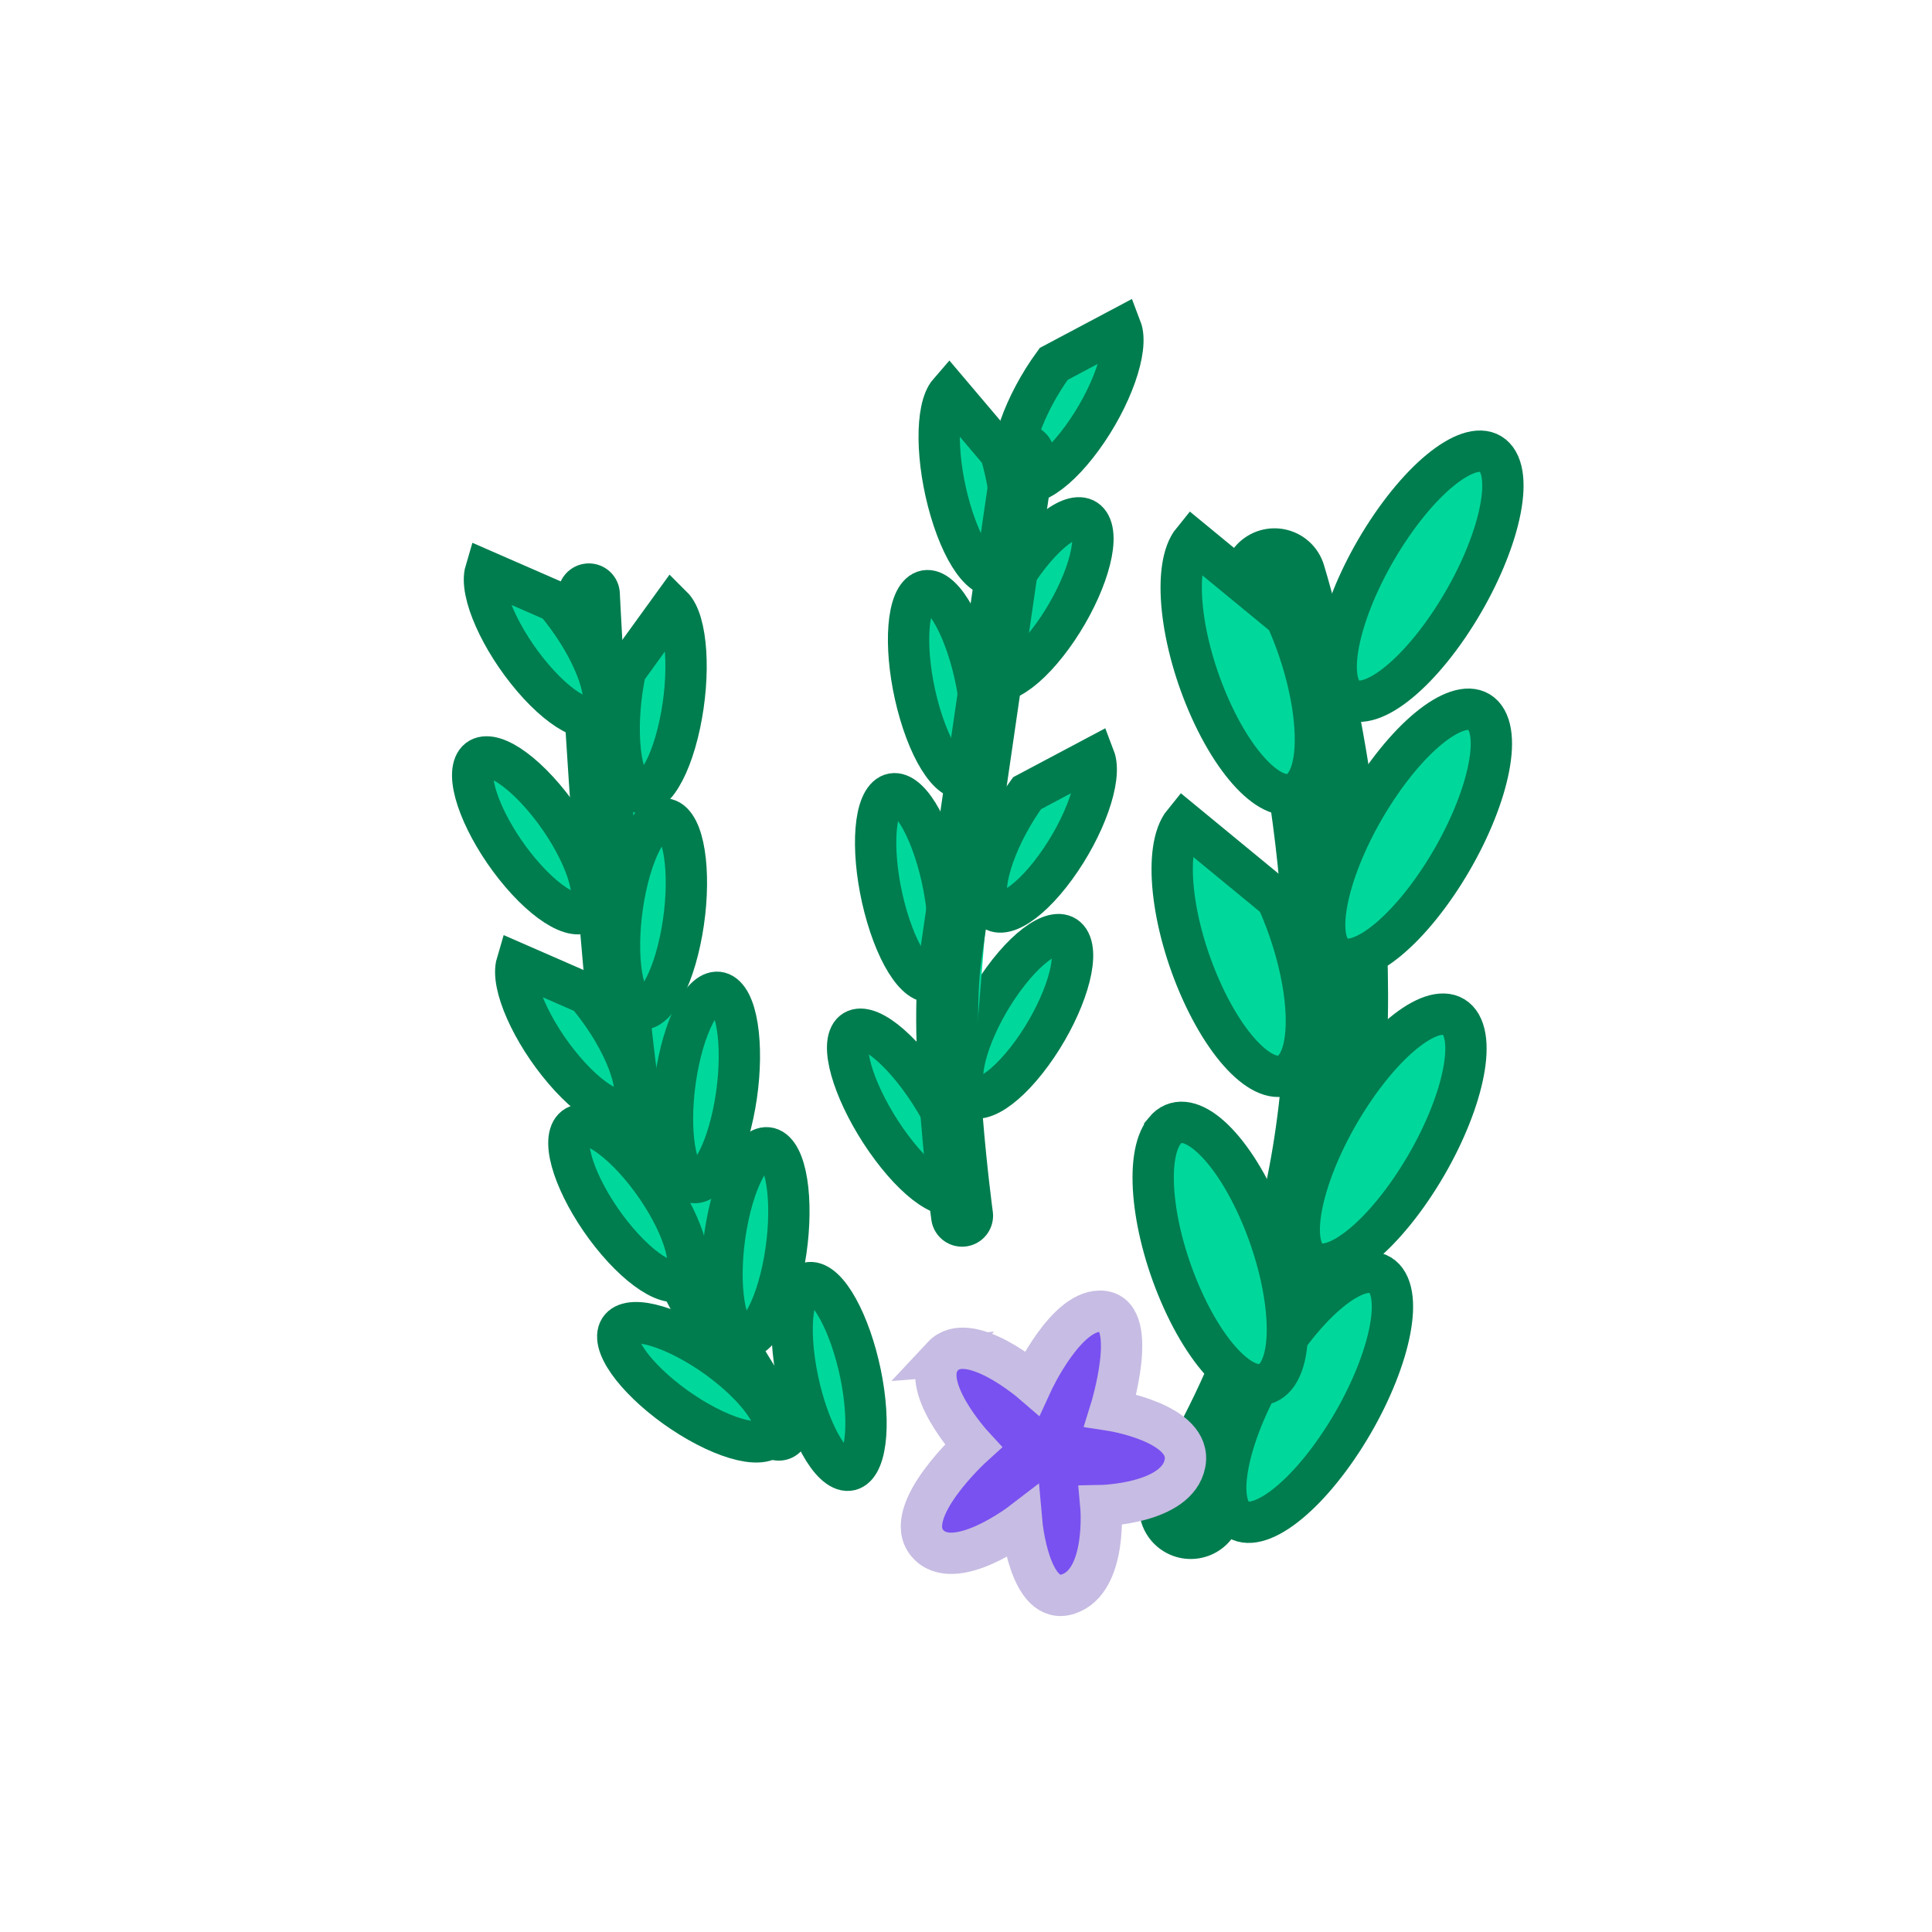 <svg version="1.1" xmlns="http://www.w3.org/2000/svg" xmlns:xlink="http://www.w3.org/1999/xlink" width="46.75" height="46.75" viewBox="0,0,46.75,46.75"><g transform="translate(-216.625,-156.625)"><g data-paper-data="{&quot;isPaintingLayer&quot;:true}" fill-rule="nonzero" stroke-linejoin="miter" stroke-miterlimit="10" stroke-dasharray="" stroke-dashoffset="0" style="mix-blend-mode: normal"><path d="M235.47,191.219c0,0 -2.752,-3.982 -3.42,-6.919c-0.668,-2.937 -1.176,-13.292 -1.176,-13.292" fill="#00d89b" stroke="#007d4f" stroke-width="1.5" stroke-linecap="round"/><path d="M235.377,184.492c0.363,0.359 0.446,1.638 0.185,2.858c-0.261,1.22 -0.766,1.918 -1.129,1.56c-0.363,-0.359 -0.446,-1.638 -0.185,-2.858c0.261,-1.22 0.766,-1.918 1.129,-1.56z" fill="#00d89b" stroke="#007d4f" stroke-width="1" stroke-linecap="butt"/><path d="M230.417,184.079c0.151,-0.508 0.908,-0.178 1.69,0.738c0.782,0.916 1.293,2.071 1.142,2.58c-0.151,0.508 -0.908,0.178 -1.69,-0.738c-0.782,-0.916 -1.293,-2.071 -1.142,-2.58z" data-paper-data="{&quot;index&quot;:null}" fill="#00d89b" stroke="#007d4f" stroke-width="1" stroke-linecap="butt"/><path d="M233.05,182.29c0.261,-1.22 0.766,-1.918 1.129,-1.56c0.363,0.359 0.446,1.638 0.185,2.858c-0.261,1.22 -0.766,1.918 -1.129,1.56c-0.363,-0.359 -0.446,-1.638 -0.185,-2.858z" fill="#00d89b" stroke="#007d4f" stroke-width="1" stroke-linecap="butt"/><path d="M230.821,180.675c0.782,0.916 1.293,2.071 1.142,2.58c-0.151,0.508 -0.908,0.178 -1.69,-0.738c-0.782,-0.916 -1.293,-2.071 -1.142,-2.58z" data-paper-data="{&quot;index&quot;:null}" fill="#00d89b" stroke="#007d4f" stroke-width="1" stroke-linecap="butt"/><path d="M232.897,176.534c0.363,0.359 0.446,1.638 0.185,2.858c-0.261,1.22 -0.766,1.918 -1.129,1.56c-0.363,-0.359 -0.446,-1.638 -0.185,-2.858c0.261,-1.22 0.766,-1.918 1.129,-1.56z" fill="#00d89b" stroke="#007d4f" stroke-width="1" stroke-linecap="butt"/><path d="M228.089,175.179c0.151,-0.508 0.908,-0.178 1.69,0.738c0.782,0.916 1.293,2.071 1.142,2.58c-0.151,0.508 -0.908,0.178 -1.69,-0.738c-0.782,-0.916 -1.293,-2.071 -1.142,-2.58z" data-paper-data="{&quot;index&quot;:null}" fill="#00d89b" stroke="#007d4f" stroke-width="1" stroke-linecap="butt"/><path d="M232.889,171.296c0.363,0.359 0.446,1.638 0.185,2.858c-0.261,1.22 -0.766,1.918 -1.129,1.56c-0.363,-0.359 -0.446,-1.638 -0.185,-2.858z" fill="#00d89b" stroke="#007d4f" stroke-width="1" stroke-linecap="butt"/><path d="M230.064,171.182c0.782,0.916 1.293,2.071 1.142,2.58c-0.151,0.508 -0.908,0.178 -1.69,-0.738c-0.782,-0.916 -1.293,-2.071 -1.142,-2.58z" data-paper-data="{&quot;index&quot;:null}" fill="#00d89b" stroke="#007d4f" stroke-width="1" stroke-linecap="butt"/><path d="M236.378,187.694c0.463,0.214 0.977,1.388 1.148,2.624c0.17,1.236 -0.067,2.065 -0.53,1.851c-0.463,-0.214 -0.977,-1.388 -1.148,-2.624c-0.17,-1.236 0.067,-2.065 0.53,-1.851z" fill="#00d89b" stroke="#007d4f" stroke-width="1" stroke-linecap="butt"/><path d="M231.574,188.995c-0.031,-0.53 0.793,-0.476 1.841,0.119c1.047,0.595 1.922,1.507 1.952,2.036c0.031,0.53 -0.793,0.476 -1.841,-0.119c-1.047,-0.595 -1.922,-1.507 -1.952,-2.036z" data-paper-data="{&quot;index&quot;:null}" fill="#00d89b" stroke="#007d4f" stroke-width="1" stroke-linecap="butt"/><path d="M216.625,203.375v-46.75h46.75v46.75z" fill="none" stroke="none" stroke-width="2" stroke-linecap="butt"/><g data-paper-data="{&quot;index&quot;:null}" fill="#00d89b" stroke="#007d4f"><path d="M238.853,182.67c0.748,0.999 1.208,2.195 1.029,2.673c-0.179,0.478 -0.931,0.055 -1.679,-0.944c-0.748,-0.999 -1.208,-2.195 -1.029,-2.673c0.179,-0.478 0.931,-0.055 1.679,0.944z" stroke-width="1" stroke-linecap="butt"/><path d="M242.533,179.456c0.19,0.495 -0.232,1.686 -0.942,2.659c-0.71,0.973 -1.439,1.361 -1.629,0.865c-0.19,-0.495 0.232,-1.686 0.942,-2.659c0.71,-0.973 1.439,-1.361 1.629,-0.865z" data-paper-data="{&quot;index&quot;:null}" stroke-width="1" stroke-linecap="butt"/><path d="M239.333,180.274c-0.335,0.385 -0.892,-0.273 -1.245,-1.469c-0.353,-1.197 -0.368,-2.479 -0.033,-2.864c0.335,-0.385 0.892,0.273 1.245,1.469c0.353,1.197 0.368,2.479 0.033,2.864z" stroke-width="1" stroke-linecap="butt"/><path d="M243.106,174.954c0.19,0.495 -0.232,1.686 -0.942,2.659c-0.71,0.973 -1.439,1.361 -1.629,0.865c-0.19,-0.495 0.232,-1.686 0.942,-2.659z" data-paper-data="{&quot;index&quot;:null}" stroke-width="1" stroke-linecap="butt"/><path d="M240.097,172.496c0.353,1.197 0.368,2.479 0.033,2.864c-0.335,0.385 -0.892,-0.273 -1.245,-1.469c-0.353,-1.197 -0.368,-2.479 -0.033,-2.864c0.335,-0.385 0.892,0.273 1.245,1.469z" stroke-width="1" stroke-linecap="butt"/><path d="M243.026,169.371c0.19,0.495 -0.232,1.686 -0.942,2.659c-0.71,0.973 -1.439,1.361 -1.629,0.865c-0.19,-0.495 0.232,-1.686 0.942,-2.659c0.71,-0.973 1.439,-1.361 1.629,-0.865z" data-paper-data="{&quot;index&quot;:null}" stroke-width="1" stroke-linecap="butt"/><path d="M240.838,167.585c0.353,1.197 0.368,2.479 0.033,2.864c-0.335,0.385 -0.892,-0.273 -1.245,-1.469c-0.353,-1.197 -0.368,-2.479 -0.033,-2.864z" stroke-width="1" stroke-linecap="butt"/><path d="M243.751,164.566c0.19,0.495 -0.232,1.686 -0.942,2.659c-0.71,0.973 -1.439,1.361 -1.629,0.865c-0.19,-0.495 0.232,-1.686 0.942,-2.659z" data-paper-data="{&quot;index&quot;:null}" stroke-width="1" stroke-linecap="butt"/><path d="M239.905,186.042c0,0 -0.576,-4.227 -0.271,-6.319c0.464,-3.191 1.759,-12.087 1.759,-12.087" stroke-width="1.5" stroke-linecap="round"/></g><g stroke="#007d4f"><path d="M247.465,170.659c0,0 1.948,6.246 1.402,12.286c-0.546,6.041 -3.429,10.154 -3.429,10.154" fill="none" stroke-width="2.5" stroke-linecap="round"/><path d="M250.198,187.665c0.379,0.671 -0.162,2.455 -1.209,3.985c-1.047,1.53 -2.204,2.226 -2.583,1.555c-0.379,-0.671 0.162,-2.455 1.209,-3.985c1.047,-1.53 2.204,-2.226 2.583,-1.555z" fill="#00d89b" stroke-width="1" stroke-linecap="butt"/><path d="M244.809,183.986c0.503,-0.616 1.513,0.215 2.255,1.856c0.742,1.641 0.936,3.47 0.433,4.087c-0.503,0.616 -1.513,-0.215 -2.255,-1.856c-0.742,-1.641 -0.936,-3.47 -0.433,-4.086z" data-paper-data="{&quot;index&quot;:null}" fill="#00d89b" stroke-width="1" stroke-linecap="butt"/><path d="M249.394,182.975c1.047,-1.53 2.204,-2.226 2.583,-1.555c0.379,0.671 -0.162,2.455 -1.209,3.985c-1.047,1.53 -2.204,2.226 -2.583,1.555c-0.379,-0.671 0.162,-2.455 1.209,-3.985z" fill="#00d89b" stroke-width="1" stroke-linecap="butt"/><path d="M247.523,178.38c0.296,0.655 0.506,1.341 0.618,1.967c0.169,0.942 0.118,1.75 -0.184,2.12c-0.503,0.616 -1.513,-0.215 -2.255,-1.856c-0.742,-1.641 -0.936,-3.47 -0.433,-4.086z" data-paper-data="{&quot;index&quot;:null}" fill="#00d89b" stroke-width="1" stroke-linecap="butt"/><path d="M252.592,174.042c0.379,0.671 -0.162,2.455 -1.209,3.985c-1.047,1.53 -2.204,2.226 -2.583,1.555c-0.379,-0.671 0.162,-2.455 1.209,-3.985c1.047,-1.53 2.204,-2.226 2.583,-1.555z" fill="#00d89b" stroke-width="1" stroke-linecap="butt"/><path d="M247.742,171.564c0.742,1.641 0.936,3.47 0.433,4.087c-0.503,0.616 -1.513,-0.215 -2.255,-1.856c-0.742,-1.641 -0.936,-3.47 -0.433,-4.086z" data-paper-data="{&quot;index&quot;:null}" fill="#00d89b" stroke-width="1" stroke-linecap="butt"/><path d="M250.288,169.353c1.047,-1.53 2.204,-2.226 2.583,-1.555c0.379,0.671 -0.162,2.455 -1.209,3.985c-1.047,1.53 -2.204,2.226 -2.583,1.555c-0.379,-0.671 0.162,-2.455 1.209,-3.985z" fill="#00d89b" stroke-width="1" stroke-linecap="butt"/></g><path d="M239.437,189.445c0.635,-0.68 2.163,0.638 2.163,0.638c0,0 0.847,-1.846 1.725,-1.724c0.878,0.122 0.171,2.391 0.171,2.391c0,0 1.995,0.304 1.802,1.289c-0.192,0.985 -2.035,1.019 -2.035,1.019c0,0 0.168,1.816 -0.782,2.137c-0.95,0.321 -1.132,-1.726 -1.132,-1.726c0,0 -1.643,1.261 -2.286,0.496c-0.643,-0.765 1.111,-2.354 1.111,-2.354c0,0 -1.371,-1.486 -0.736,-2.166z" fill="#7951f0" stroke="#c7bce3" stroke-width="1" stroke-linecap="butt"/></g></g></svg>